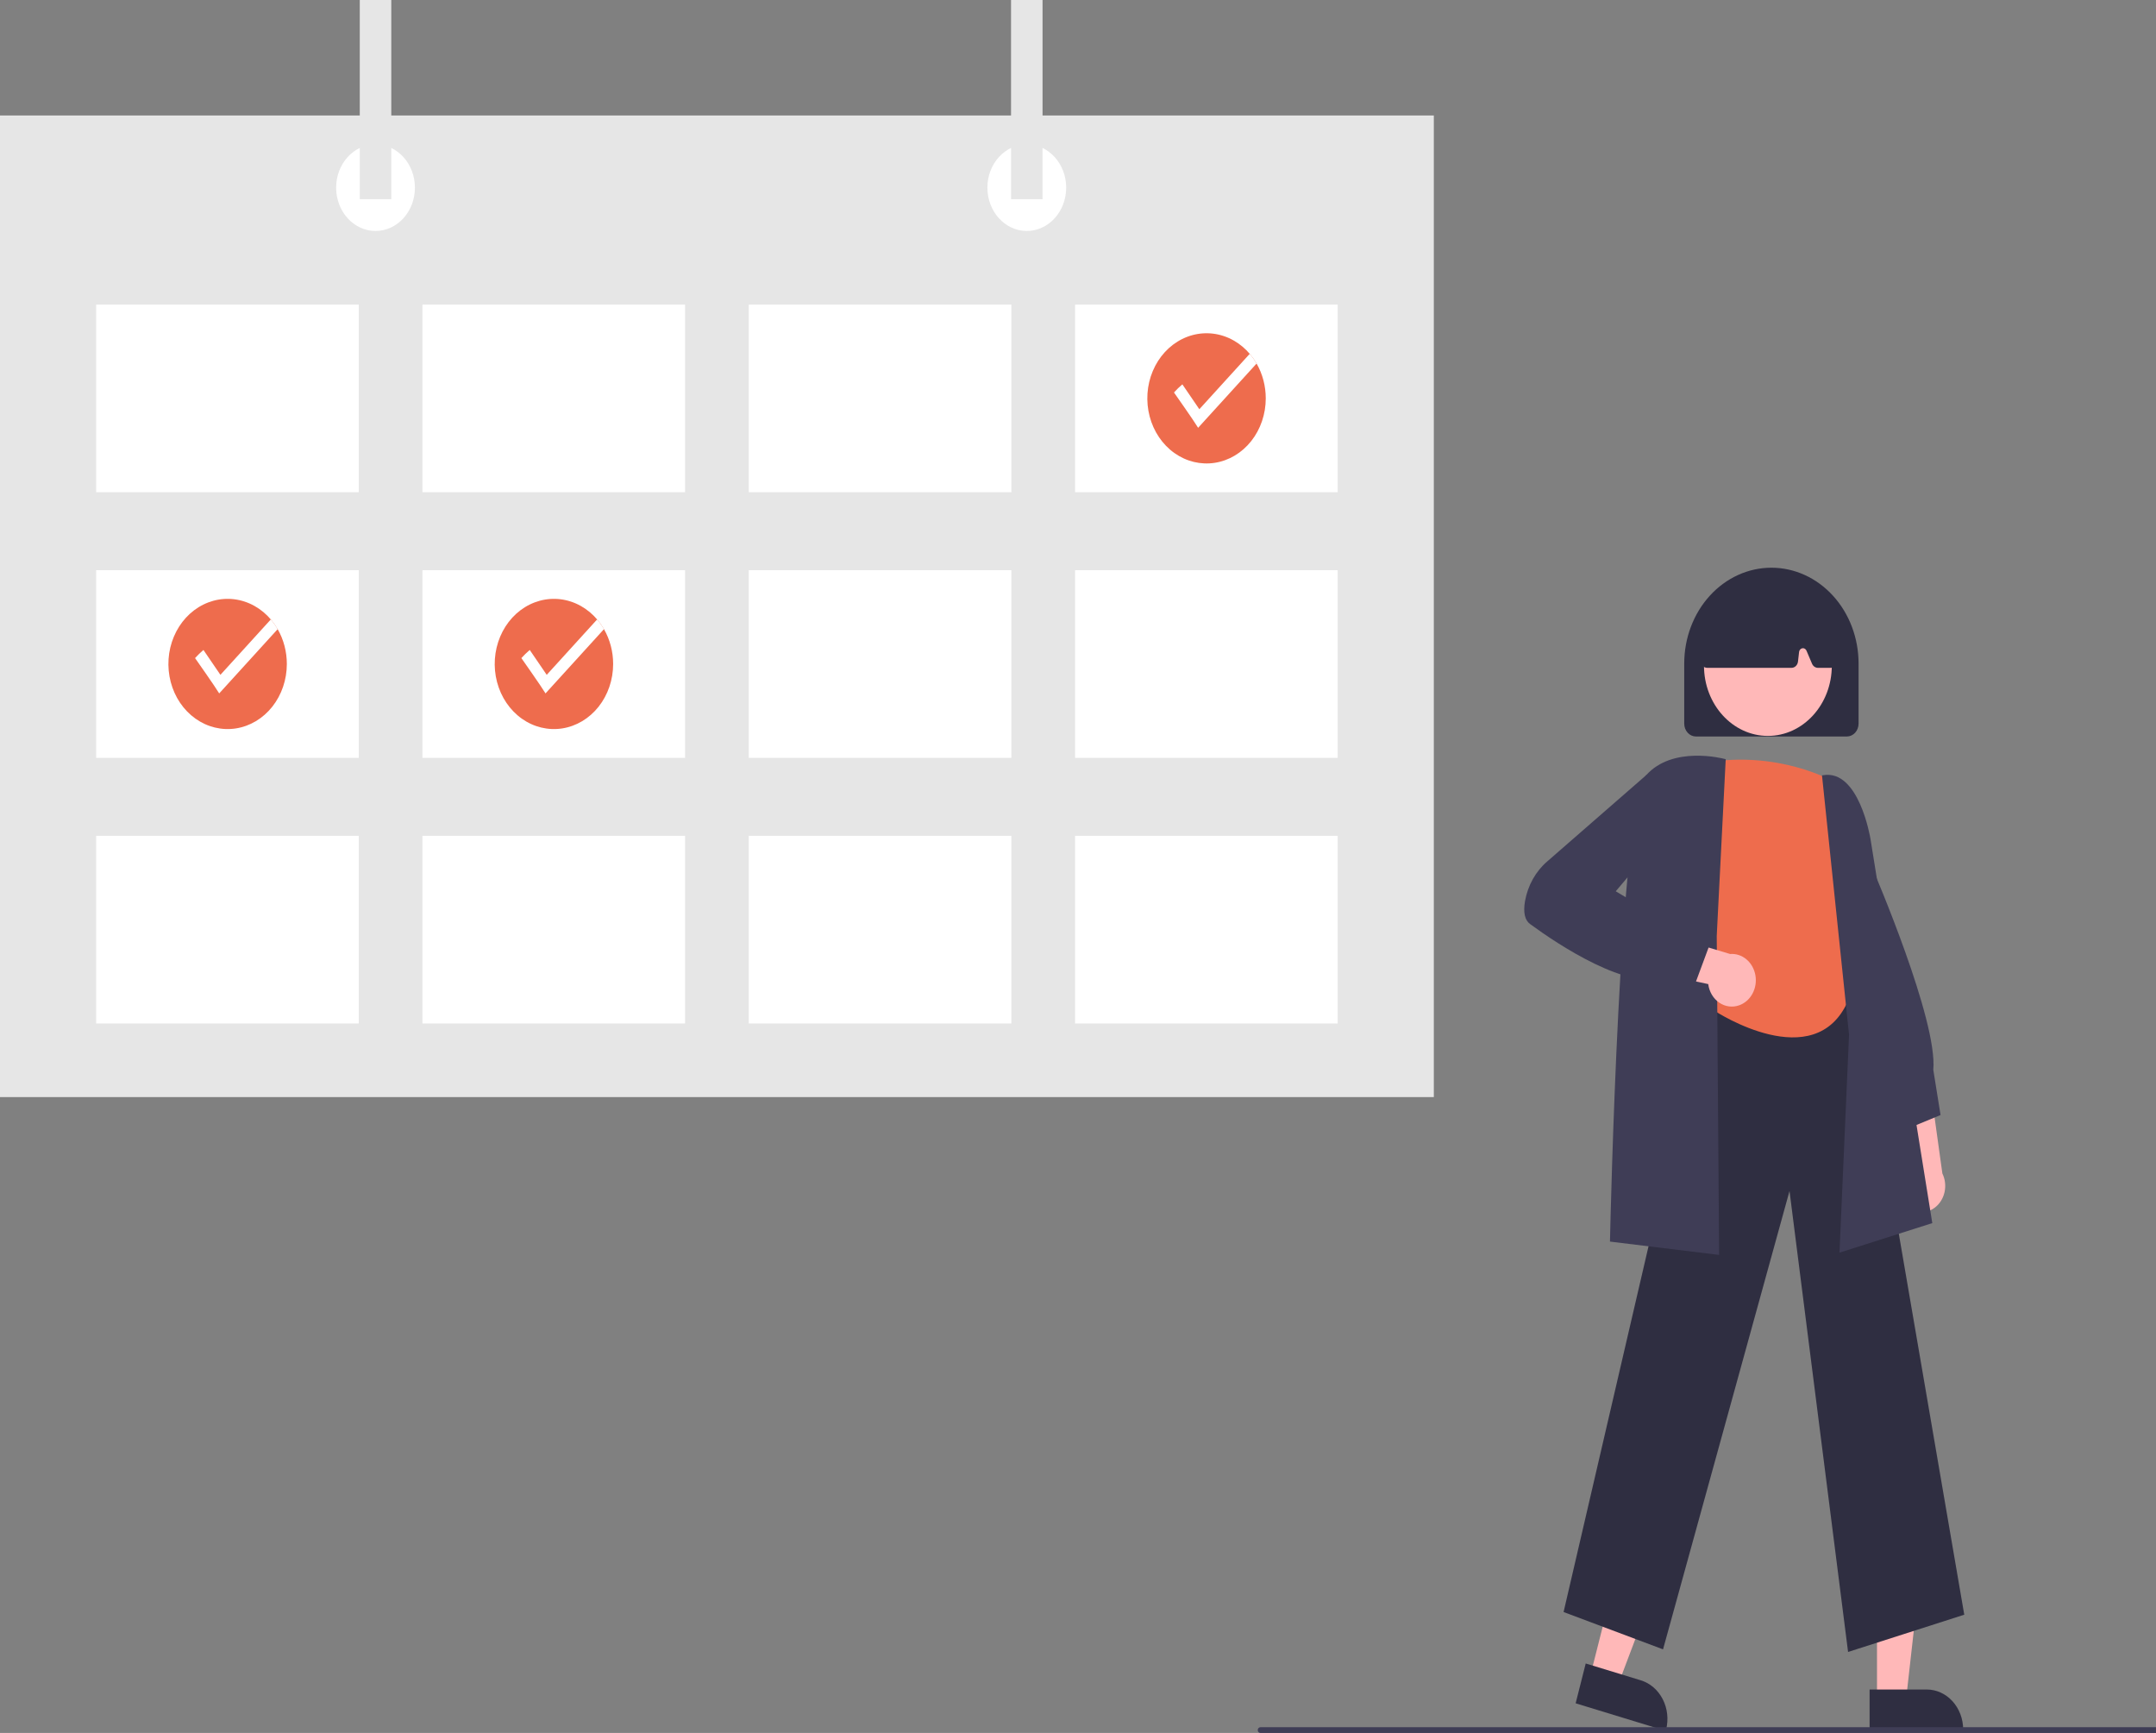 <svg width="504" height="405" viewBox="0 0 504 405" fill="none" xmlns="http://www.w3.org/2000/svg">
<rect x="0" y="0" width="504" height="405" fill="#808080" stroke="none"/>
<g clip-path="url(#clip0_424_10302)">
<path d="M444.961 281.253C444.416 280.59 444.009 279.804 443.769 278.95C443.53 278.095 443.464 277.194 443.576 276.308C443.688 275.423 443.975 274.575 444.417 273.825C444.86 273.074 445.446 272.44 446.136 271.966L441.725 250.783L451.347 254.74L454.061 274.249C454.709 275.575 454.892 277.116 454.575 278.58C454.258 280.044 453.463 281.33 452.342 282.193C451.22 283.057 449.849 283.438 448.489 283.264C447.129 283.091 445.874 282.376 444.961 281.253V281.253Z" fill="#FFB8B8"/>
<path d="M444.295 264.442L435.836 246.467L436.98 201.205L437.524 202.463C438.157 203.93 452.999 238.465 451.941 250.027L453.637 260.592L444.295 264.442Z" fill="#3F3D56"/>
<path d="M438.78 397.286H445.563L448.789 368.53L438.778 368.53L438.78 397.286Z" fill="#FFB8B8"/>
<path d="M437.05 394.851L450.408 394.85H450.409C452.666 394.85 454.831 395.836 456.428 397.59C458.024 399.345 458.921 401.725 458.921 404.206V404.51L437.05 404.511L437.05 394.851Z" fill="#2F2E41"/>
<path d="M371.761 391.619L378.296 393.616L388.415 366.862L378.769 363.914L371.761 391.619Z" fill="#FFB8B8"/>
<path d="M370.688 388.766L383.557 392.699L383.558 392.699C385.733 393.364 387.579 394.951 388.689 397.112C389.8 399.272 390.084 401.829 389.479 404.22L389.405 404.513L368.333 398.073L370.688 388.766Z" fill="#2F2E41"/>
<path d="M432.018 386.074L418.328 278.345L388.762 385.465L365.514 376.74L398.834 233.303L399.053 233.286L433.958 230.617L459.177 377.367L432.018 386.074Z" fill="#2F2E41"/>
<path d="M428.398 182.539C428.398 182.539 415.672 175.242 398.521 178.283C398.521 178.283 389.392 202.49 398.521 212.126L401.011 236.357C401.011 236.357 424.248 251.559 431.994 233.924L430.887 213.857C430.887 213.857 436.42 204.232 431.994 197.187C429.341 192.882 428.075 187.726 428.398 182.539V182.539Z" fill="#EE6C4D"/>
<path d="M430.01 292.752L432.243 241.813L425.922 181.215L426.212 181.167C434.504 179.793 437.163 195.493 437.272 196.162L451.705 285.85L430.01 292.752Z" fill="#3F3D56"/>
<path d="M401.871 293.283L376.356 290.167L376.363 289.861C376.454 285.709 378.65 188.097 384.803 181.183C390.993 174.229 402.674 177.238 403.168 177.37L403.414 177.435L401.315 218.739L401.871 293.283Z" fill="#3F3D56"/>
<path d="M406.57 234.942C405.797 235.221 404.978 235.31 404.171 235.203C403.363 235.097 402.587 234.797 401.896 234.324C401.206 233.852 400.618 233.219 400.174 232.47C399.73 231.721 399.441 230.874 399.327 229.989L379.925 225.811L387.124 217.755L404.445 222.957C405.811 222.846 407.166 223.288 408.255 224.202C409.343 225.115 410.089 226.435 410.351 227.913C410.613 229.39 410.373 230.921 409.676 232.217C408.979 233.513 407.874 234.482 406.57 234.942V234.942Z" fill="#FFB8B8"/>
<path d="M396.217 230.053L389.895 228.559C380.562 231.644 364.271 220.784 357.687 215.959C356.448 215.052 356.046 213.253 356.493 210.615C357.152 206.924 359.003 203.62 361.704 201.311L384.893 181.103L390.746 180.027L392.484 190.855L377.71 208.296L399.459 221.307L396.217 230.053Z" fill="#3F3D56"/>
<path d="M393.715 169.116V155.075C393.715 149.135 395.862 143.438 399.684 139.237C403.505 135.037 408.689 132.677 414.093 132.677C419.498 132.677 424.681 135.037 428.503 139.237C432.325 143.438 434.472 149.135 434.472 155.075V169.116C434.471 169.913 434.182 170.678 433.669 171.242C433.156 171.806 432.46 172.124 431.734 172.124H396.452C395.726 172.124 395.031 171.806 394.518 171.242C394.004 170.678 393.716 169.913 393.715 169.116V169.116Z" fill="#2F2E41"/>
<path d="M413.275 171.986C421.526 171.986 428.216 164.634 428.216 155.564C428.216 146.495 421.526 139.143 413.275 139.143C405.023 139.143 398.334 146.495 398.334 155.564C398.334 164.634 405.023 171.986 413.275 171.986Z" fill="#FFB8B8"/>
<path d="M397.925 155.501C397.782 155.32 397.677 155.107 397.615 154.877C397.554 154.647 397.538 154.406 397.569 154.169L399.339 140.623C399.374 140.347 399.471 140.085 399.621 139.861C399.772 139.637 399.97 139.458 400.2 139.34C409.233 134.693 418.394 134.687 427.428 139.322C427.667 139.447 427.873 139.638 428.026 139.877C428.178 140.115 428.271 140.393 428.297 140.683L429.478 154.247C429.498 154.479 429.474 154.713 429.407 154.934C429.34 155.155 429.232 155.358 429.09 155.531C428.947 155.703 428.773 155.841 428.58 155.935C428.386 156.029 428.176 156.078 427.964 156.078H424.968C424.679 156.077 424.396 155.986 424.152 155.815C423.908 155.644 423.713 155.401 423.59 155.113L422.297 152.068C422.213 151.871 422.073 151.709 421.899 151.607C421.724 151.504 421.524 151.467 421.328 151.501C421.132 151.535 420.952 151.638 420.814 151.794C420.677 151.951 420.589 152.152 420.564 152.368L420.309 154.613C420.263 155.017 420.084 155.389 419.806 155.659C419.528 155.928 419.171 156.077 418.8 156.078H399.075C398.857 156.078 398.641 156.026 398.443 155.927C398.245 155.827 398.068 155.682 397.925 155.501Z" fill="#2F2E41"/>
<path d="M335.18 26.989H0V256.396H335.18V26.989Z" fill="#E6E6E6"/>
<path d="M83.865 71.184H22.477V115.041H83.865V71.184Z" fill="white"/>
<path d="M160.144 71.184H98.756V115.041H160.144V71.184Z" fill="white"/>
<path d="M236.425 71.184H175.036V115.041H236.425V71.184Z" fill="white"/>
<path d="M312.704 71.184H251.315V115.041H312.704V71.184Z" fill="white"/>
<path d="M83.865 133.258H22.477V177.116H83.865V133.258Z" fill="white"/>
<path d="M160.144 133.258H98.756V177.116H160.144V133.258Z" fill="white"/>
<path d="M236.425 133.258H175.036V177.116H236.425V133.258Z" fill="white"/>
<path d="M312.704 133.258H251.315V177.116H312.704V133.258Z" fill="white"/>
<path d="M83.865 195.334H22.477V239.191H83.865V195.334Z" fill="white"/>
<path d="M160.144 195.334H98.756V239.191H160.144V195.334Z" fill="white"/>
<path d="M236.425 195.334H175.036V239.191H236.425V195.334Z" fill="white"/>
<path d="M312.704 195.334H251.315V239.191H312.704V195.334Z" fill="white"/>
<path d="M87.785 53.978C92.871 53.978 96.994 49.447 96.994 43.857C96.994 38.268 92.871 33.736 87.785 33.736C82.7 33.736 78.577 38.268 78.577 43.857C78.577 49.447 82.7 53.978 87.785 53.978Z" fill="white"/>
<path d="M240.029 53.978C245.114 53.978 249.237 49.447 249.237 43.857C249.237 38.268 245.114 33.736 240.029 33.736C234.943 33.736 230.82 38.268 230.82 43.857C230.82 49.447 234.943 53.978 240.029 53.978Z" fill="white"/>
<path d="M91.469 0H84.103V46.556H91.469V0Z" fill="#E6E6E6"/>
<path d="M243.711 0H236.345V46.556H243.711V0Z" fill="#E6E6E6"/>
<path d="M295.891 93.112C295.888 96.776 294.682 100.316 292.495 103.081C290.307 105.846 287.285 107.651 283.985 108.163C280.684 108.676 277.325 107.862 274.527 105.871C271.728 103.88 269.677 100.846 268.75 97.326C267.824 93.807 268.084 90.038 269.483 86.712C270.883 83.386 273.327 80.727 276.367 79.223C279.407 77.719 282.838 77.472 286.031 78.526C289.224 79.58 291.963 81.866 293.746 84.962C295.15 87.4 295.894 90.227 295.891 93.112V93.112Z" fill="#EE6C4D"/>
<path d="M293.746 84.962L280.081 99.979C279.222 98.517 274.438 91.725 274.438 91.725C275.051 91.044 275.705 90.409 276.396 89.825L280.364 95.64L292.146 82.69C292.744 83.39 293.279 84.151 293.746 84.962V84.962Z" fill="white"/>
<path d="M143.333 155.187C143.329 158.851 142.123 162.39 139.936 165.155C137.749 167.921 134.727 169.725 131.426 170.238C128.125 170.75 124.767 169.936 121.968 167.945C119.169 165.954 117.118 162.92 116.192 159.401C115.265 155.881 115.526 152.112 116.925 148.786C118.324 145.46 120.768 142.801 123.808 141.298C126.848 139.794 130.28 139.546 133.472 140.6C136.665 141.655 139.405 143.94 141.187 147.036C142.591 149.474 143.335 152.301 143.333 155.187V155.187Z" fill="#EE6C4D"/>
<path d="M141.187 147.037L127.522 162.054C126.663 160.592 121.878 153.801 121.878 153.801C122.491 153.119 123.146 152.485 123.837 151.9L127.804 157.715L139.587 144.765C140.184 145.465 140.72 146.226 141.187 147.037V147.037Z" fill="white"/>
<path d="M67.053 155.187C67.049 158.851 65.843 162.391 63.656 165.156C61.468 167.921 58.447 169.725 55.146 170.238C51.845 170.75 48.486 169.936 45.688 167.945C42.889 165.955 40.838 162.921 39.912 159.401C38.985 155.881 39.245 152.112 40.645 148.786C42.044 145.46 44.488 142.801 47.528 141.298C50.568 139.794 54 139.546 57.192 140.6C60.385 141.655 63.124 143.94 64.907 147.036C66.311 149.474 67.055 152.301 67.053 155.187V155.187Z" fill="#EE6C4D"/>
<path d="M64.907 147.037L51.242 162.054C50.383 160.592 45.599 153.801 45.599 153.801C46.212 153.119 46.866 152.485 47.557 151.9L51.525 157.715L63.307 144.765C63.905 145.465 64.441 146.226 64.907 147.037V147.037Z" fill="white"/>
<path d="M526.392 404.999H294.625C294.464 404.999 294.309 404.929 294.195 404.803C294.081 404.678 294.017 404.508 294.017 404.331C294.017 404.153 294.081 403.983 294.195 403.858C294.309 403.733 294.464 403.662 294.625 403.662H526.392C526.554 403.662 526.708 403.733 526.822 403.858C526.936 403.983 527.001 404.153 527.001 404.331C527.001 404.508 526.936 404.678 526.822 404.803C526.708 404.929 526.554 404.999 526.392 404.999Z" fill="#3F3D56"/>
</g>
<defs>
<clipPath id="clip0_424_10302">
<rect width="527" height="405" fill="white"/>
</clipPath>
</defs>
</svg>
